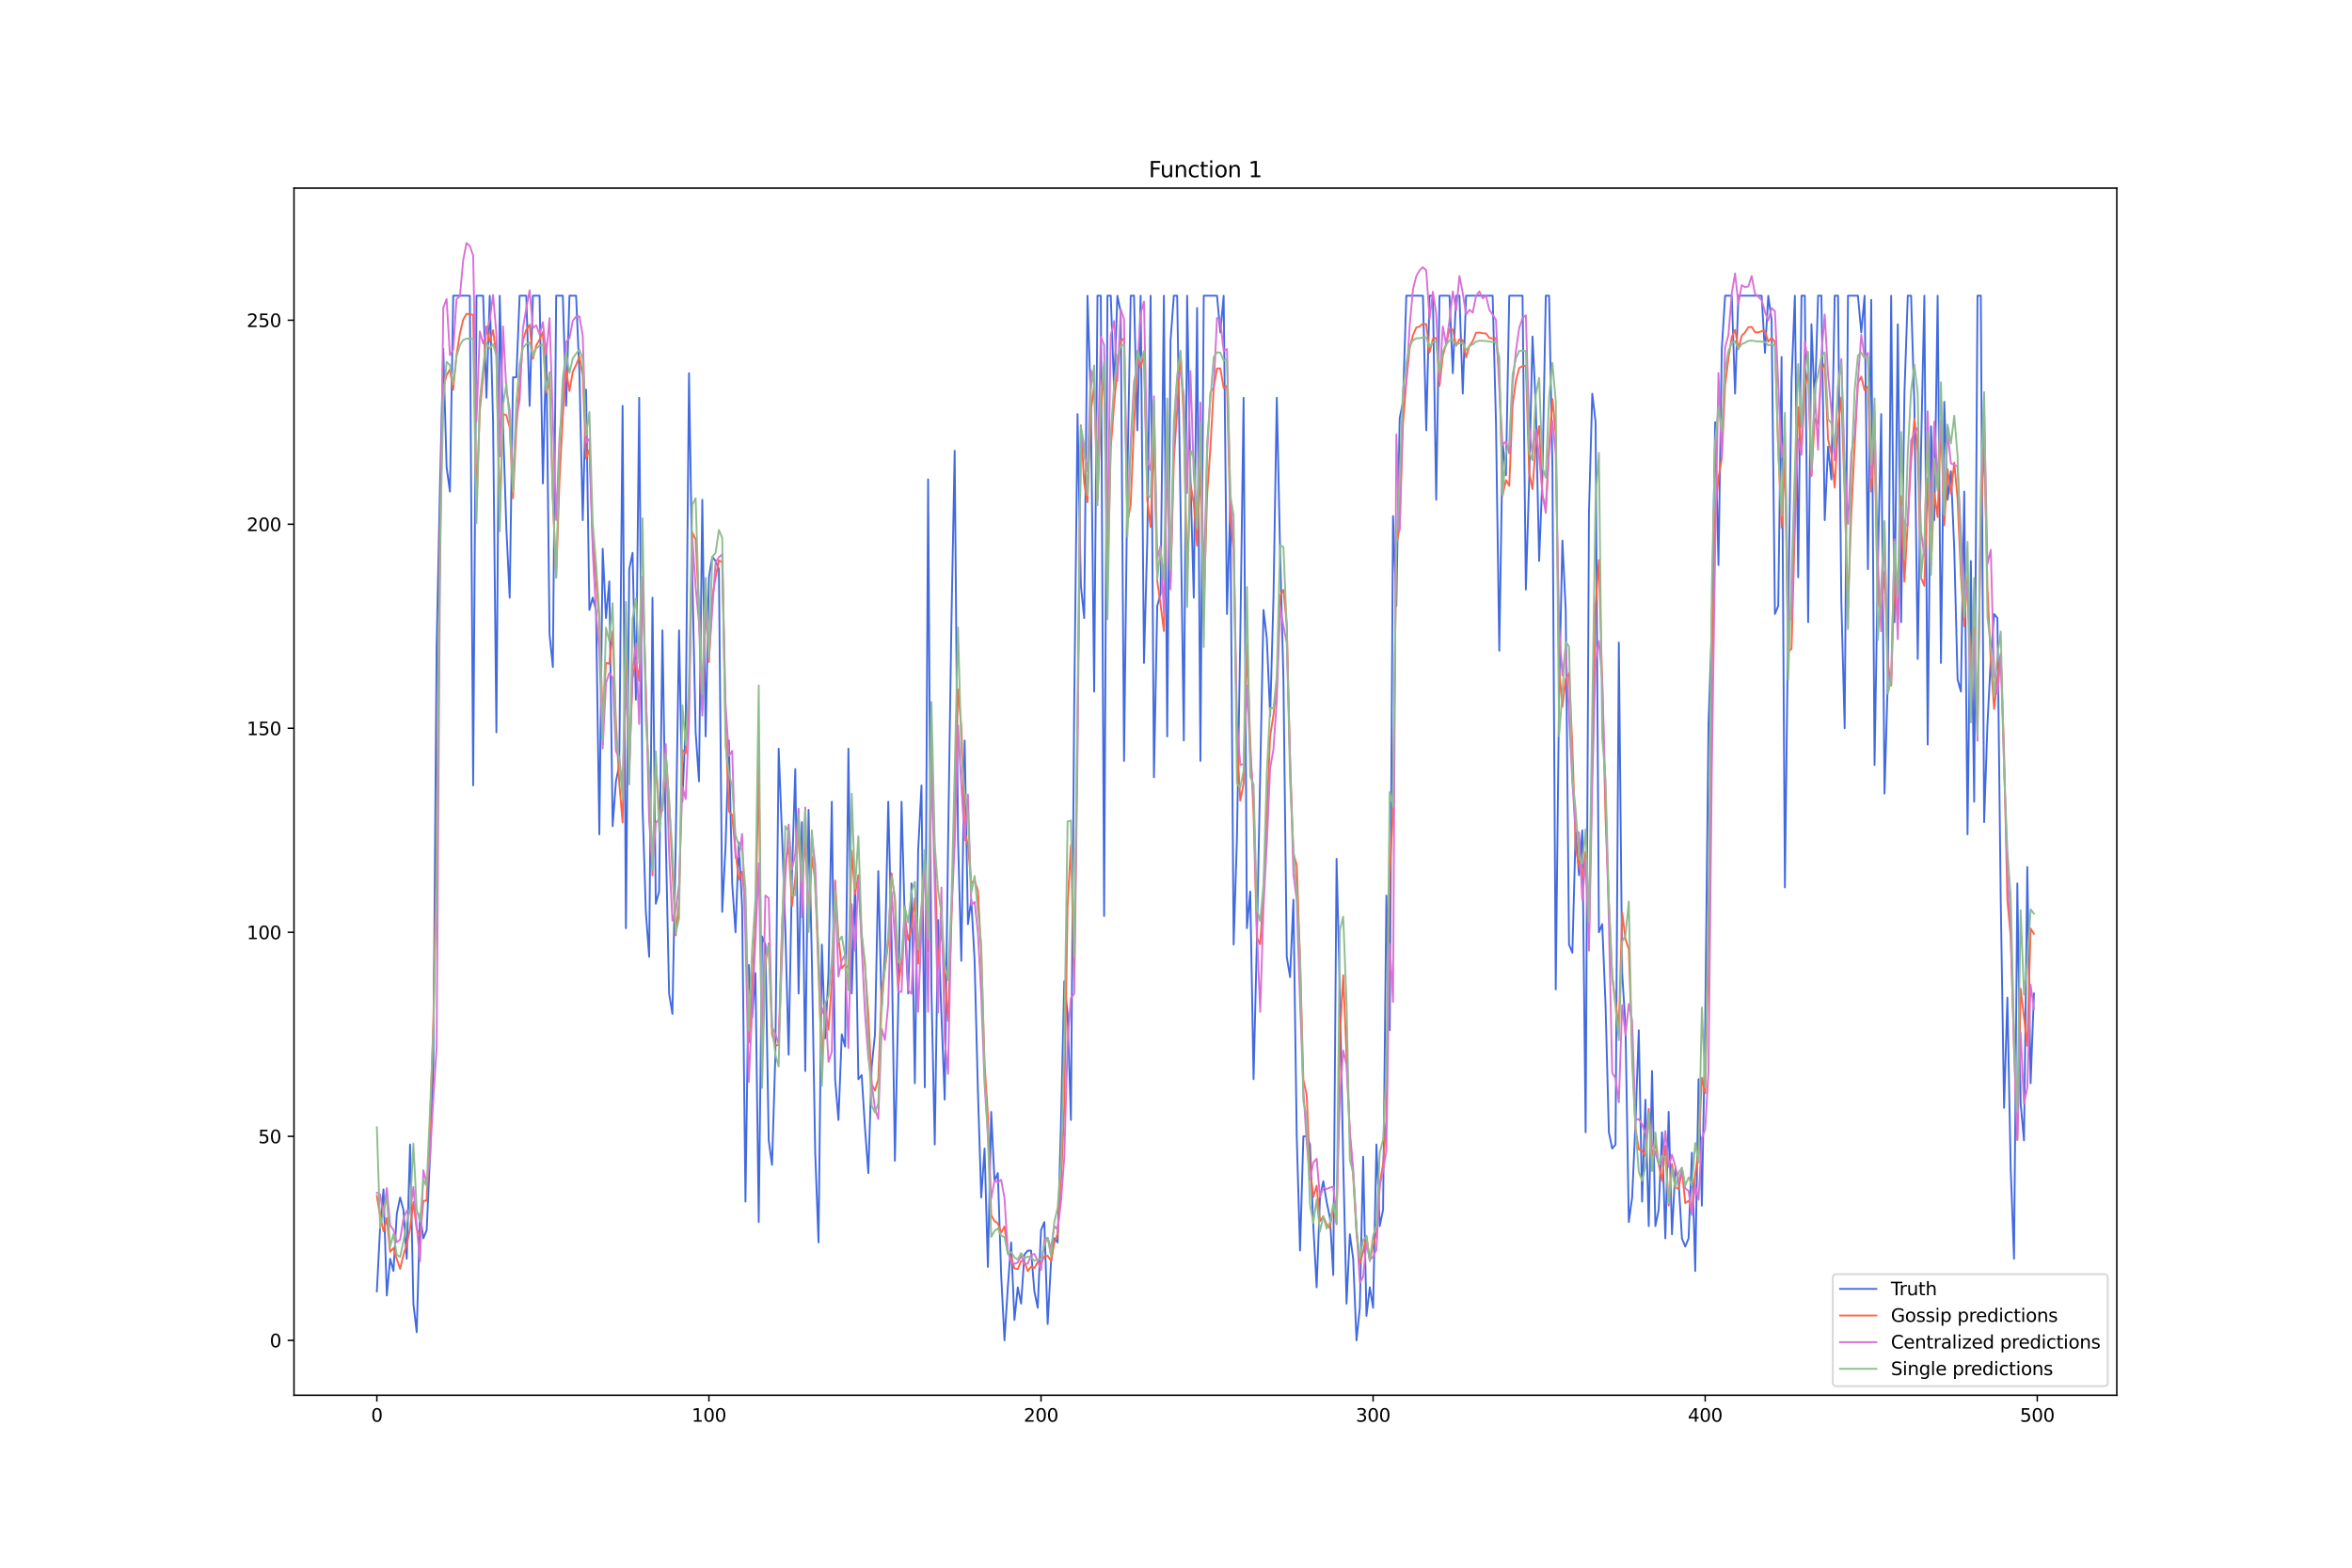 <?xml version="1.0" encoding="utf-8" standalone="no"?>
<!DOCTYPE svg PUBLIC "-//W3C//DTD SVG 1.1//EN"
  "http://www.w3.org/Graphics/SVG/1.1/DTD/svg11.dtd">
<svg xmlns:xlink="http://www.w3.org/1999/xlink" width="1296pt" height="864pt" viewBox="0 0 1296 864" xmlns="http://www.w3.org/2000/svg" version="1.1">
 <defs>
  <style type="text/css">*{stroke-linejoin: round; stroke-linecap: butt}</style>
 </defs>
 <g id="figure_1">
  <g id="patch_1">
   <path d="M 0 864 
L 1296 864 
L 1296 0 
L 0 0 
z
" style="fill: #ffffff"/>
  </g>
  <g id="axes_1">
   <g id="patch_2">
    <path d="M 162 768.96 
L 1166.4 768.96 
L 1166.4 103.68 
L 162 103.68 
z
" style="fill: #ffffff"/>
   </g>
   <g id="matplotlib.axis_1">
    <g id="xtick_1">
     <g id="line2d_1">
      <defs>
       <path id="mc8c4bff2f7" d="M 0 0 
L 0 3.5 
" style="stroke: #000000; stroke-width: 0.8"/>
      </defs>
      <g>
       <use xlink:href="#mc8c4bff2f7" x="207.655" y="768.96" style="stroke: #000000; stroke-width: 0.8"/>
      </g>
     </g>
     <g id="text_1">
      <!-- 0 -->
      <g transform="translate(204.473 783.558) scale(0.1 -0.1)">
       <defs>
        <path id="DejaVuSans-30" d="M 2034 4250 
Q 1547 4250 1301 3770 
Q 1056 3291 1056 2328 
Q 1056 1369 1301 889 
Q 1547 409 2034 409 
Q 2525 409 2770 889 
Q 3016 1369 3016 2328 
Q 3016 3291 2770 3770 
Q 2525 4250 2034 4250 
z
M 2034 4750 
Q 2819 4750 3233 4129 
Q 3647 3509 3647 2328 
Q 3647 1150 3233 529 
Q 2819 -91 2034 -91 
Q 1250 -91 836 529 
Q 422 1150 422 2328 
Q 422 3509 836 4129 
Q 1250 4750 2034 4750 
z
" transform="scale(0.016)"/>
       </defs>
       <use xlink:href="#DejaVuSans-30"/>
      </g>
     </g>
    </g>
    <g id="xtick_2">
     <g id="line2d_2">
      <g>
       <use xlink:href="#mc8c4bff2f7" x="390.639" y="768.96" style="stroke: #000000; stroke-width: 0.8"/>
      </g>
     </g>
     <g id="text_2">
      <!-- 100 -->
      <g transform="translate(381.095 783.558) scale(0.1 -0.1)">
       <defs>
        <path id="DejaVuSans-31" d="M 794 531 
L 1825 531 
L 1825 4091 
L 703 3866 
L 703 4441 
L 1819 4666 
L 2450 4666 
L 2450 531 
L 3481 531 
L 3481 0 
L 794 0 
L 794 531 
z
" transform="scale(0.016)"/>
       </defs>
       <use xlink:href="#DejaVuSans-31"/>
       <use xlink:href="#DejaVuSans-30" x="63.623"/>
       <use xlink:href="#DejaVuSans-30" x="127.246"/>
      </g>
     </g>
    </g>
    <g id="xtick_3">
     <g id="line2d_3">
      <g>
       <use xlink:href="#mc8c4bff2f7" x="573.623" y="768.96" style="stroke: #000000; stroke-width: 0.8"/>
      </g>
     </g>
     <g id="text_3">
      <!-- 200 -->
      <g transform="translate(564.079 783.558) scale(0.1 -0.1)">
       <defs>
        <path id="DejaVuSans-32" d="M 1228 531 
L 3431 531 
L 3431 0 
L 469 0 
L 469 531 
Q 828 903 1448 1529 
Q 2069 2156 2228 2338 
Q 2531 2678 2651 2914 
Q 2772 3150 2772 3378 
Q 2772 3750 2511 3984 
Q 2250 4219 1831 4219 
Q 1534 4219 1204 4116 
Q 875 4013 500 3803 
L 500 4441 
Q 881 4594 1212 4672 
Q 1544 4750 1819 4750 
Q 2544 4750 2975 4387 
Q 3406 4025 3406 3419 
Q 3406 3131 3298 2873 
Q 3191 2616 2906 2266 
Q 2828 2175 2409 1742 
Q 1991 1309 1228 531 
z
" transform="scale(0.016)"/>
       </defs>
       <use xlink:href="#DejaVuSans-32"/>
       <use xlink:href="#DejaVuSans-30" x="63.623"/>
       <use xlink:href="#DejaVuSans-30" x="127.246"/>
      </g>
     </g>
    </g>
    <g id="xtick_4">
     <g id="line2d_4">
      <g>
       <use xlink:href="#mc8c4bff2f7" x="756.607" y="768.96" style="stroke: #000000; stroke-width: 0.8"/>
      </g>
     </g>
     <g id="text_4">
      <!-- 300 -->
      <g transform="translate(747.063 783.558) scale(0.1 -0.1)">
       <defs>
        <path id="DejaVuSans-33" d="M 2597 2516 
Q 3050 2419 3304 2112 
Q 3559 1806 3559 1356 
Q 3559 666 3084 287 
Q 2609 -91 1734 -91 
Q 1441 -91 1130 -33 
Q 819 25 488 141 
L 488 750 
Q 750 597 1062 519 
Q 1375 441 1716 441 
Q 2309 441 2620 675 
Q 2931 909 2931 1356 
Q 2931 1769 2642 2001 
Q 2353 2234 1838 2234 
L 1294 2234 
L 1294 2753 
L 1863 2753 
Q 2328 2753 2575 2939 
Q 2822 3125 2822 3475 
Q 2822 3834 2567 4026 
Q 2313 4219 1838 4219 
Q 1578 4219 1281 4162 
Q 984 4106 628 3988 
L 628 4550 
Q 988 4650 1302 4700 
Q 1616 4750 1894 4750 
Q 2613 4750 3031 4423 
Q 3450 4097 3450 3541 
Q 3450 3153 3228 2886 
Q 3006 2619 2597 2516 
z
" transform="scale(0.016)"/>
       </defs>
       <use xlink:href="#DejaVuSans-33"/>
       <use xlink:href="#DejaVuSans-30" x="63.623"/>
       <use xlink:href="#DejaVuSans-30" x="127.246"/>
      </g>
     </g>
    </g>
    <g id="xtick_5">
     <g id="line2d_5">
      <g>
       <use xlink:href="#mc8c4bff2f7" x="939.591" y="768.96" style="stroke: #000000; stroke-width: 0.8"/>
      </g>
     </g>
     <g id="text_5">
      <!-- 400 -->
      <g transform="translate(930.047 783.558) scale(0.1 -0.1)">
       <defs>
        <path id="DejaVuSans-34" d="M 2419 4116 
L 825 1625 
L 2419 1625 
L 2419 4116 
z
M 2253 4666 
L 3047 4666 
L 3047 1625 
L 3713 1625 
L 3713 1100 
L 3047 1100 
L 3047 0 
L 2419 0 
L 2419 1100 
L 313 1100 
L 313 1709 
L 2253 4666 
z
" transform="scale(0.016)"/>
       </defs>
       <use xlink:href="#DejaVuSans-34"/>
       <use xlink:href="#DejaVuSans-30" x="63.623"/>
       <use xlink:href="#DejaVuSans-30" x="127.246"/>
      </g>
     </g>
    </g>
    <g id="xtick_6">
     <g id="line2d_6">
      <g>
       <use xlink:href="#mc8c4bff2f7" x="1122.575" y="768.96" style="stroke: #000000; stroke-width: 0.8"/>
      </g>
     </g>
     <g id="text_6">
      <!-- 500 -->
      <g transform="translate(1113.032 783.558) scale(0.1 -0.1)">
       <defs>
        <path id="DejaVuSans-35" d="M 691 4666 
L 3169 4666 
L 3169 4134 
L 1269 4134 
L 1269 2991 
Q 1406 3038 1543 3061 
Q 1681 3084 1819 3084 
Q 2600 3084 3056 2656 
Q 3513 2228 3513 1497 
Q 3513 744 3044 326 
Q 2575 -91 1722 -91 
Q 1428 -91 1123 -41 
Q 819 9 494 109 
L 494 744 
Q 775 591 1075 516 
Q 1375 441 1709 441 
Q 2250 441 2565 725 
Q 2881 1009 2881 1497 
Q 2881 1984 2565 2268 
Q 2250 2553 1709 2553 
Q 1456 2553 1204 2497 
Q 953 2441 691 2322 
L 691 4666 
z
" transform="scale(0.016)"/>
       </defs>
       <use xlink:href="#DejaVuSans-35"/>
       <use xlink:href="#DejaVuSans-30" x="63.623"/>
       <use xlink:href="#DejaVuSans-30" x="127.246"/>
      </g>
     </g>
    </g>
   </g>
   <g id="matplotlib.axis_2">
    <g id="ytick_1">
     <g id="line2d_7">
      <defs>
       <path id="m78e94e160d" d="M 0 0 
L -3.5 0 
" style="stroke: #000000; stroke-width: 0.8"/>
      </defs>
      <g>
       <use xlink:href="#m78e94e160d" x="162" y="738.72" style="stroke: #000000; stroke-width: 0.8"/>
      </g>
     </g>
     <g id="text_7">
      <!-- 0 -->
      <g transform="translate(148.637 742.519) scale(0.1 -0.1)">
       <use xlink:href="#DejaVuSans-30"/>
      </g>
     </g>
    </g>
    <g id="ytick_2">
     <g id="line2d_8">
      <g>
       <use xlink:href="#m78e94e160d" x="162" y="626.271" style="stroke: #000000; stroke-width: 0.8"/>
      </g>
     </g>
     <g id="text_8">
      <!-- 50 -->
      <g transform="translate(142.275 630.07) scale(0.1 -0.1)">
       <use xlink:href="#DejaVuSans-35"/>
       <use xlink:href="#DejaVuSans-30" x="63.623"/>
      </g>
     </g>
    </g>
    <g id="ytick_3">
     <g id="line2d_9">
      <g>
       <use xlink:href="#m78e94e160d" x="162" y="513.822" style="stroke: #000000; stroke-width: 0.8"/>
      </g>
     </g>
     <g id="text_9">
      <!-- 100 -->
      <g transform="translate(135.912 517.621) scale(0.1 -0.1)">
       <use xlink:href="#DejaVuSans-31"/>
       <use xlink:href="#DejaVuSans-30" x="63.623"/>
       <use xlink:href="#DejaVuSans-30" x="127.246"/>
      </g>
     </g>
    </g>
    <g id="ytick_4">
     <g id="line2d_10">
      <g>
       <use xlink:href="#m78e94e160d" x="162" y="401.373" style="stroke: #000000; stroke-width: 0.8"/>
      </g>
     </g>
     <g id="text_10">
      <!-- 150 -->
      <g transform="translate(135.912 405.172) scale(0.1 -0.1)">
       <use xlink:href="#DejaVuSans-31"/>
       <use xlink:href="#DejaVuSans-35" x="63.623"/>
       <use xlink:href="#DejaVuSans-30" x="127.246"/>
      </g>
     </g>
    </g>
    <g id="ytick_5">
     <g id="line2d_11">
      <g>
       <use xlink:href="#m78e94e160d" x="162" y="288.924" style="stroke: #000000; stroke-width: 0.8"/>
      </g>
     </g>
     <g id="text_11">
      <!-- 200 -->
      <g transform="translate(135.912 292.723) scale(0.1 -0.1)">
       <use xlink:href="#DejaVuSans-32"/>
       <use xlink:href="#DejaVuSans-30" x="63.623"/>
       <use xlink:href="#DejaVuSans-30" x="127.246"/>
      </g>
     </g>
    </g>
    <g id="ytick_6">
     <g id="line2d_12">
      <g>
       <use xlink:href="#m78e94e160d" x="162" y="176.475" style="stroke: #000000; stroke-width: 0.8"/>
      </g>
     </g>
     <g id="text_12">
      <!-- 250 -->
      <g transform="translate(135.912 180.274) scale(0.1 -0.1)">
       <use xlink:href="#DejaVuSans-32"/>
       <use xlink:href="#DejaVuSans-35" x="63.623"/>
       <use xlink:href="#DejaVuSans-30" x="127.246"/>
      </g>
     </g>
    </g>
   </g>
   <g id="line2d_13">
    <path d="M 207.655 711.732 
L 209.484 675.749 
L 211.314 655.508 
L 213.144 713.981 
L 214.974 693.74 
L 216.804 700.487 
L 218.634 669.002 
L 220.463 660.006 
L 222.293 666.753 
L 224.123 693.74 
L 225.953 630.769 
L 227.783 718.479 
L 229.613 734.222 
L 231.442 669.002 
L 233.272 682.495 
L 235.102 677.998 
L 236.932 637.516 
L 238.762 588.038 
L 240.592 356.393 
L 242.422 268.683 
L 244.251 192.218 
L 246.081 257.438 
L 247.911 270.932 
L 249.741 162.981 
L 258.89 162.981 
L 260.72 432.859 
L 262.55 162.981 
L 266.209 162.981 
L 268.039 219.205 
L 269.869 162.981 
L 271.699 232.699 
L 273.529 403.622 
L 275.359 162.981 
L 277.189 234.948 
L 279.018 291.173 
L 280.848 329.405 
L 282.678 207.96 
L 284.508 207.96 
L 286.338 162.981 
L 289.997 162.981 
L 291.827 223.703 
L 293.657 162.981 
L 297.317 162.981 
L 299.147 266.434 
L 300.976 189.969 
L 302.806 349.646 
L 304.636 367.638 
L 306.466 162.981 
L 310.126 162.981 
L 311.956 223.703 
L 313.785 162.981 
L 317.445 162.981 
L 319.275 205.711 
L 321.105 286.675 
L 322.935 214.707 
L 324.764 336.152 
L 326.594 329.405 
L 328.424 336.152 
L 330.254 459.846 
L 332.084 302.418 
L 333.914 340.65 
L 335.743 320.41 
L 337.573 455.348 
L 339.403 430.61 
L 341.233 421.614 
L 343.063 223.703 
L 344.893 511.573 
L 346.723 313.663 
L 348.552 304.667 
L 350.382 385.63 
L 352.212 219.205 
L 354.042 444.103 
L 355.872 502.577 
L 357.702 527.316 
L 359.531 329.405 
L 361.361 498.079 
L 363.191 491.332 
L 365.021 347.397 
L 366.851 462.095 
L 368.681 547.557 
L 370.51 558.802 
L 372.34 464.344 
L 374.17 347.397 
L 376 441.854 
L 377.83 399.124 
L 379.66 205.711 
L 381.489 318.161 
L 383.319 403.622 
L 385.149 430.61 
L 386.979 275.43 
L 388.809 405.871 
L 390.639 318.161 
L 392.469 306.916 
L 394.298 309.165 
L 396.128 313.663 
L 397.958 502.577 
L 399.788 466.593 
L 401.618 408.12 
L 403.448 486.834 
L 405.277 513.822 
L 407.107 464.344 
L 408.937 500.328 
L 410.767 662.255 
L 412.597 531.814 
L 414.427 561.05 
L 416.256 536.312 
L 418.086 673.5 
L 419.916 516.071 
L 421.746 520.569 
L 423.576 628.52 
L 425.406 642.014 
L 427.236 581.291 
L 429.065 412.618 
L 430.895 459.846 
L 432.725 511.573 
L 434.555 581.291 
L 436.385 482.336 
L 438.215 423.863 
L 440.044 547.557 
L 441.874 453.099 
L 443.704 590.287 
L 445.534 446.352 
L 447.364 529.565 
L 449.194 635.267 
L 451.023 684.744 
L 452.853 520.569 
L 454.683 572.295 
L 456.513 536.312 
L 458.343 441.854 
L 460.173 594.785 
L 462.003 617.275 
L 463.832 570.046 
L 465.662 576.793 
L 467.492 412.618 
L 469.322 547.557 
L 471.152 486.834 
L 472.982 594.785 
L 474.811 592.536 
L 476.641 621.773 
L 478.471 646.512 
L 480.301 588.038 
L 482.131 570.046 
L 483.961 480.087 
L 485.79 556.553 
L 487.62 525.067 
L 489.45 441.854 
L 491.28 518.32 
L 493.11 639.765 
L 494.94 554.304 
L 496.77 441.854 
L 498.599 509.324 
L 500.429 547.557 
L 502.259 486.834 
L 504.089 597.034 
L 505.919 468.842 
L 507.749 432.859 
L 509.578 599.283 
L 511.408 264.185 
L 513.238 545.308 
L 515.068 630.769 
L 516.898 507.075 
L 518.728 558.802 
L 520.557 606.03 
L 522.387 466.593 
L 524.217 345.148 
L 526.047 248.442 
L 527.877 462.095 
L 529.707 529.565 
L 531.536 408.12 
L 533.366 509.324 
L 535.196 495.83 
L 537.026 529.565 
L 538.856 601.532 
L 540.686 660.006 
L 542.516 633.018 
L 544.345 698.238 
L 546.175 612.777 
L 548.005 651.01 
L 549.835 646.512 
L 551.665 702.736 
L 553.495 738.72 
L 555.324 709.483 
L 557.154 684.744 
L 558.984 727.475 
L 560.814 709.483 
L 562.644 718.479 
L 564.474 691.491 
L 566.303 689.242 
L 568.133 689.242 
L 569.963 711.732 
L 571.793 720.728 
L 573.623 677.998 
L 575.453 673.5 
L 577.283 729.724 
L 579.112 695.989 
L 580.942 682.495 
L 582.772 684.744 
L 584.602 619.524 
L 586.432 540.81 
L 588.262 558.802 
L 590.091 617.275 
L 591.921 387.879 
L 593.751 228.201 
L 595.581 322.659 
L 597.411 340.65 
L 599.241 162.981 
L 601.07 221.454 
L 602.9 381.132 
L 604.73 162.981 
L 606.56 162.981 
L 608.39 504.826 
L 610.22 162.981 
L 612.05 162.981 
L 613.879 214.707 
L 615.709 162.981 
L 617.539 171.977 
L 619.369 419.365 
L 621.199 264.185 
L 623.029 162.981 
L 624.858 162.981 
L 626.688 237.197 
L 628.518 162.981 
L 630.348 365.389 
L 632.178 297.92 
L 634.008 162.981 
L 635.837 428.361 
L 637.667 333.903 
L 639.497 327.156 
L 641.327 162.981 
L 643.157 405.871 
L 644.987 187.72 
L 646.817 162.981 
L 648.646 162.981 
L 650.476 277.679 
L 652.306 408.12 
L 654.136 162.981 
L 655.966 264.185 
L 657.796 329.405 
L 659.625 169.728 
L 661.455 419.365 
L 663.285 162.981 
L 670.604 162.981 
L 672.434 183.222 
L 674.264 162.981 
L 676.094 338.401 
L 677.924 277.679 
L 679.754 520.569 
L 681.583 462.095 
L 683.413 351.895 
L 685.243 219.205 
L 687.073 511.573 
L 688.903 491.332 
L 690.733 594.785 
L 692.563 518.32 
L 696.222 336.152 
L 698.052 351.895 
L 699.882 394.626 
L 701.712 329.405 
L 703.542 219.205 
L 705.371 304.667 
L 707.201 374.385 
L 709.031 527.316 
L 710.861 538.561 
L 712.691 495.83 
L 714.521 626.271 
L 716.35 689.242 
L 718.18 626.271 
L 720.01 626.271 
L 721.84 630.769 
L 723.67 675.749 
L 725.5 709.483 
L 727.33 660.006 
L 729.159 651.01 
L 730.989 662.255 
L 732.819 671.251 
L 734.649 702.736 
L 736.479 473.34 
L 738.309 547.557 
L 740.138 639.765 
L 741.968 718.479 
L 743.798 680.246 
L 745.628 693.74 
L 747.458 738.72 
L 749.288 720.728 
L 751.117 637.516 
L 752.947 725.226 
L 754.777 709.483 
L 756.607 720.728 
L 758.437 630.769 
L 760.267 675.749 
L 762.097 666.753 
L 763.926 493.581 
L 765.756 567.797 
L 767.586 284.426 
L 769.416 333.903 
L 771.246 230.45 
L 773.076 221.454 
L 774.905 162.981 
L 784.055 162.981 
L 785.884 237.197 
L 787.714 162.981 
L 789.544 162.981 
L 791.374 275.43 
L 793.204 162.981 
L 798.693 162.981 
L 800.523 205.711 
L 802.353 162.981 
L 804.183 162.981 
L 806.013 216.956 
L 807.843 162.981 
L 822.481 162.981 
L 824.311 232.699 
L 826.141 358.642 
L 827.971 243.944 
L 829.801 261.936 
L 831.63 162.981 
L 838.95 162.981 
L 840.78 324.907 
L 842.61 264.185 
L 844.439 185.471 
L 846.269 223.703 
L 848.099 309.165 
L 849.929 261.936 
L 851.759 162.981 
L 853.589 162.981 
L 855.418 257.438 
L 857.248 545.308 
L 859.078 383.381 
L 860.908 297.92 
L 862.738 336.152 
L 864.568 520.569 
L 866.397 525.067 
L 868.227 457.597 
L 870.057 482.336 
L 871.887 457.597 
L 873.717 624.022 
L 875.547 282.177 
L 877.377 216.956 
L 879.206 232.699 
L 881.036 513.822 
L 882.866 509.324 
L 884.696 554.304 
L 886.526 624.022 
L 888.356 633.018 
L 890.185 630.769 
L 892.015 354.144 
L 893.845 536.312 
L 895.675 565.548 
L 897.505 673.5 
L 899.335 660.006 
L 901.164 619.524 
L 902.994 567.797 
L 904.824 662.255 
L 906.654 606.03 
L 908.484 675.749 
L 910.314 590.287 
L 912.144 675.749 
L 913.973 666.753 
L 915.803 624.022 
L 917.633 682.495 
L 919.463 612.777 
L 921.293 680.246 
L 923.123 644.263 
L 924.952 651.01 
L 926.782 682.495 
L 928.612 686.993 
L 930.442 682.495 
L 932.272 635.267 
L 934.102 700.487 
L 935.931 594.785 
L 937.761 664.504 
L 939.591 565.548 
L 941.421 399.124 
L 943.251 345.148 
L 945.081 232.699 
L 946.911 311.414 
L 948.74 192.218 
L 950.57 162.981 
L 954.23 162.981 
L 956.06 216.956 
L 957.89 162.981 
L 970.698 162.981 
L 972.528 194.467 
L 974.358 162.981 
L 976.188 176.475 
L 978.018 338.401 
L 979.848 333.903 
L 981.678 196.716 
L 983.507 489.083 
L 985.337 340.65 
L 987.167 210.209 
L 988.997 162.981 
L 990.827 318.161 
L 992.657 162.981 
L 994.486 162.981 
L 996.316 342.899 
L 998.146 178.724 
L 999.976 223.703 
L 1001.806 162.981 
L 1003.636 162.981 
L 1005.465 286.675 
L 1007.295 246.193 
L 1009.125 264.185 
L 1010.955 162.981 
L 1012.785 162.981 
L 1014.615 331.654 
L 1016.444 401.373 
L 1018.274 162.981 
L 1023.764 162.981 
L 1025.594 183.222 
L 1027.424 162.981 
L 1029.253 313.663 
L 1031.083 165.23 
L 1032.913 421.614 
L 1034.743 311.414 
L 1036.573 228.201 
L 1038.403 437.357 
L 1040.232 374.385 
L 1042.062 162.981 
L 1043.892 342.899 
L 1045.722 178.724 
L 1047.552 342.899 
L 1049.382 216.956 
L 1051.211 162.981 
L 1053.041 162.981 
L 1054.871 223.703 
L 1056.701 363.14 
L 1058.531 248.442 
L 1060.361 162.981 
L 1062.191 410.369 
L 1064.02 234.948 
L 1065.85 286.675 
L 1067.68 162.981 
L 1069.51 365.389 
L 1071.34 221.454 
L 1073.17 275.43 
L 1074.999 259.687 
L 1076.829 302.418 
L 1078.659 374.385 
L 1080.489 381.132 
L 1082.319 270.932 
L 1084.149 459.846 
L 1085.978 309.165 
L 1087.808 441.854 
L 1089.638 162.981 
L 1091.468 162.981 
L 1093.298 453.099 
L 1095.128 399.124 
L 1096.958 363.14 
L 1098.787 338.401 
L 1100.617 340.65 
L 1102.447 495.83 
L 1104.277 610.528 
L 1106.107 549.806 
L 1107.937 644.263 
L 1109.766 693.74 
L 1111.596 486.834 
L 1113.426 608.279 
L 1115.256 628.52 
L 1117.086 477.838 
L 1118.916 597.034 
L 1120.745 547.557 
L 1120.745 547.557 
" clip-path="url(#p9b2709874e)" style="fill: none; stroke: #4169e1; stroke-linecap: square"/>
   </g>
   <g id="line2d_14">
    <path d="M 207.655 659.025 
L 209.484 670.354 
L 211.314 678.576 
L 213.144 671.297 
L 214.974 689.914 
L 216.804 687.868 
L 218.634 693.897 
L 220.463 699.305 
L 222.293 691.761 
L 224.123 685.725 
L 225.953 677.028 
L 227.783 662.489 
L 229.613 677.47 
L 231.442 681.132 
L 233.272 661.902 
L 235.102 661.609 
L 236.932 620.466 
L 238.762 564.241 
L 240.592 466.585 
L 242.422 291.886 
L 244.251 213.778 
L 246.081 206.877 
L 247.911 203.598 
L 249.741 214.794 
L 251.571 195.409 
L 253.401 183.94 
L 255.23 176.148 
L 257.06 172.991 
L 258.89 173.15 
L 260.72 173.528 
L 262.55 277.767 
L 264.38 226.689 
L 266.209 206.905 
L 268.039 179.911 
L 269.869 188.386 
L 271.699 181.955 
L 273.529 195.635 
L 275.359 282.355 
L 277.189 228.173 
L 279.018 228.793 
L 280.848 235.483 
L 282.678 274.603 
L 284.508 235.861 
L 288.168 187.678 
L 289.997 181.626 
L 291.827 178.977 
L 293.657 197.827 
L 295.487 190.372 
L 297.317 187.148 
L 299.147 182.96 
L 300.976 216.447 
L 302.806 209.593 
L 304.636 275.557 
L 306.466 318.061 
L 308.296 264.816 
L 310.126 229.463 
L 311.956 203.849 
L 313.785 215.543 
L 315.615 204.844 
L 317.445 201.086 
L 319.275 196.543 
L 321.105 206.929 
L 322.935 252.76 
L 324.764 247.759 
L 326.594 298.229 
L 330.254 341.514 
L 332.084 396.214 
L 333.914 365.335 
L 335.743 365.875 
L 337.573 347.905 
L 339.403 398.498 
L 341.233 431.606 
L 343.063 453.308 
L 344.893 358.217 
L 346.723 422.158 
L 348.552 373.81 
L 350.382 363.8 
L 352.212 375.18 
L 354.042 319.569 
L 355.872 382.694 
L 357.702 436.87 
L 359.531 482.452 
L 361.361 419.881 
L 363.191 446.341 
L 365.021 446.802 
L 366.851 415.543 
L 368.681 440.509 
L 370.51 479.313 
L 372.34 515.447 
L 374.17 496.966 
L 376 413.465 
L 377.83 415.235 
L 379.66 385.197 
L 381.489 293.434 
L 383.319 297.395 
L 385.149 335.061 
L 386.979 391.646 
L 388.809 333.355 
L 390.639 364.872 
L 392.469 329.248 
L 394.298 318.313 
L 396.128 308.844 
L 397.958 309.875 
L 399.788 400.571 
L 401.618 447.118 
L 403.448 449.218 
L 405.277 469.664 
L 407.107 484.703 
L 408.937 480.46 
L 410.767 499.932 
L 412.597 574.735 
L 414.427 543.479 
L 416.256 509.168 
L 418.086 420.439 
L 419.916 580.334 
L 421.746 530.305 
L 423.576 519.99 
L 425.406 570.117 
L 427.236 576.148 
L 429.065 576.047 
L 430.895 510.637 
L 432.725 474.987 
L 434.555 466.802 
L 436.385 499.219 
L 438.215 483.854 
L 440.044 457.512 
L 441.874 488.343 
L 443.704 461.478 
L 445.534 508.576 
L 447.364 472.278 
L 449.194 485.26 
L 452.853 586.318 
L 454.683 556.037 
L 456.513 567.497 
L 458.343 541.445 
L 460.173 485.277 
L 462.003 516.606 
L 463.832 533.68 
L 465.662 531.423 
L 467.492 533.728 
L 469.322 469.016 
L 471.152 492.714 
L 472.982 482.29 
L 474.811 515.641 
L 476.641 532.665 
L 478.471 559.051 
L 480.301 597.557 
L 482.131 601 
L 483.961 594.714 
L 485.79 545.956 
L 487.62 534.119 
L 489.45 519.32 
L 491.28 481.279 
L 493.11 496.382 
L 494.94 543.497 
L 496.77 530.007 
L 498.599 505.183 
L 500.429 518.021 
L 502.259 511.111 
L 504.089 494.88 
L 505.919 531.102 
L 507.749 501.417 
L 509.578 473.649 
L 511.408 524.259 
L 513.238 409.349 
L 516.898 533.701 
L 518.728 510.086 
L 520.557 538.409 
L 522.387 562.636 
L 524.217 507.685 
L 526.047 446.513 
L 527.877 380.034 
L 529.707 400.106 
L 531.536 458.399 
L 533.366 465.85 
L 535.196 486.705 
L 537.026 485.209 
L 538.856 491.039 
L 540.686 525.742 
L 542.516 586.07 
L 544.345 614.701 
L 546.175 669.802 
L 548.005 672.961 
L 549.835 674.214 
L 551.665 679.379 
L 553.495 675.934 
L 555.324 690.284 
L 557.154 692.98 
L 558.984 699.038 
L 560.814 699.464 
L 562.644 695.07 
L 564.474 695.182 
L 566.303 700.541 
L 568.133 698.102 
L 569.963 698.823 
L 571.793 695.639 
L 573.623 696.196 
L 575.453 692.516 
L 577.283 692.08 
L 579.112 694.936 
L 580.942 684.791 
L 582.772 679.985 
L 584.602 652.494 
L 586.432 610.263 
L 588.262 499.266 
L 590.091 465.696 
L 591.921 539.923 
L 593.751 398.365 
L 595.581 234.393 
L 597.411 266.21 
L 599.241 276.778 
L 601.07 226.36 
L 602.9 212.752 
L 604.73 275.309 
L 606.56 227.311 
L 608.39 203.558 
L 610.22 322.537 
L 612.05 246.936 
L 613.879 222.821 
L 615.709 203.68 
L 617.539 187.994 
L 619.369 186.475 
L 621.199 288.317 
L 623.029 277.972 
L 624.858 234.857 
L 626.688 196.562 
L 628.518 202.641 
L 630.348 195.483 
L 632.178 275.663 
L 634.008 290.553 
L 635.837 240.492 
L 637.667 320.19 
L 639.497 333.257 
L 641.327 347.776 
L 643.157 243.018 
L 644.987 321.057 
L 646.817 253.601 
L 648.646 225.674 
L 650.476 193.937 
L 652.306 233.007 
L 654.136 316.61 
L 655.966 266.39 
L 657.796 277.698 
L 659.625 300.775 
L 661.455 256.794 
L 663.285 337.284 
L 665.115 273.252 
L 666.945 246.757 
L 668.775 213.883 
L 670.604 203.041 
L 672.434 203.052 
L 674.264 213.825 
L 676.094 212.612 
L 677.924 285.462 
L 679.754 303.672 
L 681.583 407.095 
L 683.413 441.285 
L 685.243 431.933 
L 687.073 354.674 
L 688.903 408.735 
L 690.733 448.538 
L 692.563 516.767 
L 694.392 520.452 
L 696.222 491.395 
L 699.882 405.59 
L 701.712 393.973 
L 703.542 378.031 
L 705.371 328.159 
L 707.201 325.108 
L 709.031 344.023 
L 710.861 419.678 
L 712.691 470.34 
L 714.521 476.81 
L 716.35 528.336 
L 718.18 595.244 
L 720.01 603.404 
L 721.84 644.163 
L 723.67 659.717 
L 725.5 653.444 
L 727.33 673.057 
L 729.159 670.42 
L 730.989 674.742 
L 732.819 676.914 
L 734.649 664.588 
L 736.479 674.687 
L 738.309 572.202 
L 740.138 537.484 
L 743.798 625.746 
L 745.628 648.346 
L 747.458 679.525 
L 749.288 696.533 
L 751.117 689.947 
L 752.947 681.187 
L 754.777 694.386 
L 756.607 686.409 
L 758.437 679.889 
L 760.267 652.547 
L 762.097 641.634 
L 763.926 617.213 
L 765.756 482.021 
L 767.586 446.902 
L 769.416 300.031 
L 771.246 290.753 
L 773.076 233.584 
L 774.905 210.251 
L 776.735 192.001 
L 778.565 184.734 
L 780.395 180.55 
L 782.225 179.917 
L 784.055 178.441 
L 785.884 178.654 
L 787.714 194.248 
L 789.544 186.82 
L 791.374 186.182 
L 793.204 212.692 
L 795.034 196.035 
L 796.864 189.594 
L 798.693 181.53 
L 800.523 181.576 
L 802.353 190.583 
L 804.183 186.946 
L 806.013 187.401 
L 807.843 196.977 
L 809.672 190.625 
L 811.502 188.024 
L 813.332 183.368 
L 815.162 183.26 
L 816.992 183.673 
L 818.822 183.757 
L 820.651 186.255 
L 822.481 186.556 
L 824.311 186.308 
L 826.141 205.341 
L 827.971 273.023 
L 829.801 264.62 
L 831.63 267.717 
L 833.46 223.632 
L 835.29 209.81 
L 837.12 202.827 
L 838.95 201.674 
L 840.78 201.558 
L 842.61 260.493 
L 844.439 269.577 
L 846.269 244.468 
L 848.099 234.82 
L 849.929 273.397 
L 851.759 280.098 
L 853.589 245.841 
L 855.418 219.914 
L 857.248 239.453 
L 859.078 368.904 
L 860.908 389.609 
L 862.738 374.154 
L 864.568 370.964 
L 866.397 411.107 
L 868.227 467.289 
L 870.057 477.008 
L 871.887 483.638 
L 873.717 469.342 
L 875.547 516.286 
L 877.377 418.638 
L 879.206 333.345 
L 881.036 308.658 
L 882.866 377.71 
L 884.696 451.331 
L 886.526 498.025 
L 888.356 538.48 
L 892.015 566.158 
L 893.845 502.877 
L 895.675 517.71 
L 897.505 523.065 
L 899.335 578.423 
L 901.164 621.685 
L 902.994 633.396 
L 904.824 634.287 
L 906.654 637.037 
L 908.484 611.16 
L 910.314 637.018 
L 912.144 630.391 
L 913.973 641.547 
L 915.803 650.827 
L 917.633 631.412 
L 919.463 664.4 
L 921.293 641.452 
L 923.123 654.489 
L 924.952 655.25 
L 926.782 645.044 
L 928.612 663.105 
L 930.442 661.763 
L 932.272 665.832 
L 934.102 647.621 
L 935.931 634.279 
L 937.761 593.997 
L 939.591 602.476 
L 941.421 518.769 
L 943.251 369.293 
L 945.081 283.381 
L 946.911 263.282 
L 948.74 252.506 
L 950.57 212.249 
L 952.4 197.557 
L 954.23 185.747 
L 956.06 181.788 
L 957.89 192.432 
L 959.719 185.052 
L 961.549 183.2 
L 963.379 180.369 
L 965.209 180.156 
L 967.039 183.056 
L 968.869 183.201 
L 970.698 182.524 
L 972.528 182.352 
L 974.358 188.338 
L 976.188 186.132 
L 978.018 188.322 
L 979.848 247.352 
L 981.678 290.848 
L 983.507 252.553 
L 985.337 359.06 
L 987.167 357.648 
L 990.827 224.353 
L 992.657 249.5 
L 994.486 213.543 
L 996.316 205 
L 998.146 262.431 
L 999.976 230.851 
L 1001.806 233.589 
L 1003.636 204.29 
L 1005.465 200.432 
L 1007.295 242.167 
L 1009.125 249.874 
L 1010.955 268.701 
L 1012.785 234.947 
L 1014.615 218.967 
L 1016.444 272.022 
L 1018.274 334.548 
L 1020.104 283.001 
L 1021.934 245.563 
L 1023.764 211.003 
L 1025.594 207.576 
L 1027.424 215.077 
L 1029.253 213.02 
L 1031.083 270.977 
L 1032.913 243.98 
L 1034.743 331.538 
L 1036.573 336.962 
L 1038.403 314.929 
L 1040.232 365.059 
L 1042.062 377.847 
L 1043.892 319.512 
L 1045.722 341.909 
L 1047.552 273.499 
L 1049.382 320.613 
L 1053.041 254.45 
L 1054.871 230.748 
L 1056.701 249.151 
L 1058.531 318.403 
L 1060.361 322.848 
L 1062.191 263.443 
L 1064.02 311.52 
L 1065.85 271.906 
L 1067.68 285.018 
L 1069.51 231.88 
L 1071.34 289.58 
L 1073.17 258.652 
L 1074.999 272.228 
L 1076.829 254.974 
L 1078.659 274.794 
L 1080.489 317.1 
L 1082.319 345.223 
L 1084.149 317.55 
L 1085.978 376.283 
L 1087.808 345.916 
L 1089.638 398.402 
L 1091.468 287.76 
L 1093.298 244.199 
L 1095.128 323.558 
L 1096.958 364.664 
L 1098.787 390.753 
L 1100.617 373.316 
L 1102.447 360.089 
L 1104.277 414.511 
L 1106.107 496.267 
L 1107.937 516.149 
L 1109.766 575.02 
L 1111.596 628.308 
L 1113.426 544.84 
L 1117.086 576.431 
L 1118.916 511.702 
L 1120.745 514.658 
L 1120.745 514.658 
" clip-path="url(#p9b2709874e)" style="fill: none; stroke: #ff6347; stroke-linecap: square"/>
   </g>
   <g id="line2d_15">
    <path d="M 207.655 657.416 
L 209.484 658.3 
L 211.314 670.335 
L 213.144 654.787 
L 214.974 675.389 
L 216.804 677.757 
L 218.634 684.621 
L 220.463 683.247 
L 222.293 671.734 
L 224.123 667.25 
L 225.953 667.548 
L 227.783 654.156 
L 229.613 675.709 
L 231.442 695.049 
L 233.272 644.923 
L 235.102 652.249 
L 236.932 638.396 
L 238.762 605.537 
L 240.592 577.268 
L 242.422 318.909 
L 244.251 169.638 
L 246.081 164.755 
L 247.911 195.731 
L 249.741 192.708 
L 251.571 164.836 
L 253.401 163.27 
L 255.23 143.371 
L 257.06 133.92 
L 258.89 135.622 
L 260.72 140.865 
L 262.55 232.088 
L 264.38 182.646 
L 266.209 189.249 
L 268.039 183.023 
L 269.869 176.353 
L 271.699 162.519 
L 273.529 184.105 
L 275.359 251.499 
L 277.189 179.926 
L 279.018 215.092 
L 280.848 225.993 
L 282.678 263.825 
L 284.508 230.154 
L 286.338 220.597 
L 288.168 180.889 
L 289.997 169.972 
L 291.827 159.971 
L 293.657 180.761 
L 295.487 179.316 
L 297.317 184.353 
L 299.147 177.56 
L 300.976 195.353 
L 302.806 175.341 
L 306.466 286.595 
L 308.296 240.937 
L 310.126 221.05 
L 311.956 188.3 
L 313.785 186.459 
L 315.615 176.778 
L 317.445 174.486 
L 319.275 174.396 
L 321.105 184.989 
L 322.935 243.822 
L 324.764 241.905 
L 326.594 303.261 
L 328.424 337.539 
L 330.254 358.62 
L 332.084 412.514 
L 333.914 376.371 
L 335.743 370.948 
L 337.573 373.418 
L 339.403 413.935 
L 341.233 417.884 
L 343.063 434.127 
L 344.893 374.968 
L 346.723 425.482 
L 348.552 368.851 
L 350.382 354.597 
L 352.212 399.024 
L 354.042 317.769 
L 355.872 379.766 
L 357.702 452.79 
L 359.531 476.697 
L 361.361 453.623 
L 363.191 451.196 
L 365.021 444.75 
L 366.851 410.164 
L 368.681 470.004 
L 370.51 507.459 
L 372.34 501.881 
L 374.17 487.458 
L 376 433.398 
L 377.83 440.337 
L 379.66 398.263 
L 381.489 296.777 
L 383.319 323.537 
L 385.149 343.11 
L 386.979 394.42 
L 388.809 332.871 
L 390.639 362.467 
L 394.298 309.961 
L 396.128 307.11 
L 397.958 305.499 
L 399.788 387.692 
L 401.618 416.651 
L 403.448 413.794 
L 405.277 472.71 
L 407.107 472.275 
L 408.937 459.609 
L 410.767 516.648 
L 412.597 596.355 
L 416.256 518.054 
L 418.086 475.784 
L 419.916 578.602 
L 421.746 493.517 
L 423.576 495.001 
L 425.406 566.017 
L 427.236 569.805 
L 429.065 575.133 
L 430.895 527.901 
L 432.725 483.846 
L 434.555 454.417 
L 436.385 479.188 
L 438.215 470.583 
L 440.044 445.67 
L 441.874 505.516 
L 443.704 445.045 
L 445.534 511.348 
L 447.364 460.271 
L 449.194 476.442 
L 451.023 529.388 
L 452.853 558.73 
L 454.683 552.752 
L 456.513 585.239 
L 458.343 579.787 
L 460.173 487.828 
L 462.003 538.293 
L 463.832 529.343 
L 465.662 526.272 
L 467.492 577.555 
L 469.322 498.337 
L 471.152 524.006 
L 472.982 484.584 
L 476.641 558.764 
L 478.471 582.792 
L 482.131 611.14 
L 483.961 616.776 
L 485.79 566.995 
L 487.62 573.168 
L 489.45 553.082 
L 491.28 491.499 
L 493.11 516.383 
L 494.94 546.719 
L 496.77 546.621 
L 498.599 499.369 
L 500.429 545.749 
L 502.259 547.7 
L 504.089 504.346 
L 505.919 557.626 
L 507.749 512.233 
L 509.578 474.351 
L 511.408 557.61 
L 513.238 419.882 
L 516.898 558.022 
L 518.728 489.165 
L 520.557 573.46 
L 522.387 591.86 
L 524.217 504.114 
L 526.047 465.7 
L 527.877 399.866 
L 529.707 432.815 
L 531.536 463.044 
L 533.366 437.885 
L 535.196 498.758 
L 537.026 497.101 
L 538.856 514.208 
L 540.686 548.478 
L 542.516 597.349 
L 544.345 625.718 
L 546.175 660.649 
L 548.005 650.556 
L 549.835 651.711 
L 551.665 650.21 
L 553.495 660.386 
L 555.324 689.461 
L 557.154 695.536 
L 558.984 696.587 
L 560.814 695.832 
L 562.644 692.076 
L 564.474 696.45 
L 566.303 696.464 
L 568.133 691.63 
L 569.963 691.105 
L 571.793 694.891 
L 573.623 699.947 
L 575.453 683.435 
L 577.283 682.12 
L 579.112 688.043 
L 580.942 675.731 
L 582.772 677.512 
L 584.602 662.712 
L 586.432 637.919 
L 588.262 574.782 
L 590.091 550 
L 591.921 547.821 
L 593.751 414.726 
L 595.581 238.081 
L 597.411 249.917 
L 599.241 259.834 
L 601.07 203.93 
L 602.9 211.126 
L 604.73 260.566 
L 606.56 185.522 
L 608.39 190.109 
L 610.22 294.21 
L 612.05 184.921 
L 613.879 176.951 
L 615.709 209.946 
L 617.539 170.488 
L 619.369 175.816 
L 621.199 287.91 
L 623.029 243.857 
L 624.858 210.383 
L 626.688 202.555 
L 628.518 172.826 
L 630.348 166.189 
L 632.178 253.488 
L 634.008 259.194 
L 635.837 218.38 
L 637.667 307.595 
L 639.497 300.893 
L 641.327 337.965 
L 643.157 249.51 
L 644.987 324.815 
L 646.817 241.722 
L 648.646 208.725 
L 650.476 205.251 
L 652.306 217.943 
L 654.136 271.723 
L 655.966 204.593 
L 657.796 261.365 
L 659.625 288.002 
L 661.455 221.876 
L 663.285 323.113 
L 665.115 250.719 
L 666.945 216.227 
L 668.775 213.451 
L 670.604 175.207 
L 672.434 177.182 
L 674.264 193.482 
L 676.094 192.35 
L 677.924 273.551 
L 679.754 297.904 
L 681.583 397.093 
L 683.413 421.622 
L 685.243 421.034 
L 687.073 377.82 
L 688.903 416.136 
L 690.733 439.102 
L 692.563 511.971 
L 694.392 557.669 
L 696.222 499.641 
L 698.052 464.504 
L 699.882 423.438 
L 701.712 412.878 
L 703.542 386.064 
L 705.371 334.364 
L 707.201 344.961 
L 709.031 354.313 
L 712.691 482.046 
L 714.521 495.988 
L 716.35 552.558 
L 718.18 600.692 
L 720.01 629.459 
L 721.84 650.284 
L 723.67 640.734 
L 725.5 638.594 
L 727.33 659.616 
L 729.159 654.567 
L 730.989 655.276 
L 732.819 654.539 
L 734.649 653.997 
L 736.479 668.899 
L 738.309 604.444 
L 740.138 578.938 
L 741.968 586.966 
L 743.798 623.367 
L 745.628 644.129 
L 749.288 707.142 
L 751.117 703.619 
L 752.947 684.94 
L 754.777 694.333 
L 756.607 692.5 
L 758.437 688.856 
L 760.267 653.762 
L 762.097 645.184 
L 763.926 634.204 
L 765.756 520.279 
L 767.586 552.167 
L 769.416 239.468 
L 771.246 292.275 
L 773.076 218.866 
L 774.905 211.057 
L 776.735 179.793 
L 778.565 159.489 
L 780.395 152.245 
L 782.225 148.997 
L 784.055 147.278 
L 785.884 148.989 
L 787.714 175.796 
L 789.544 160.816 
L 791.374 172.75 
L 793.204 209.939 
L 795.034 179.931 
L 796.864 189.885 
L 798.693 176.41 
L 800.523 160.612 
L 802.353 171.231 
L 804.183 152.083 
L 806.013 161.503 
L 807.843 173.361 
L 809.672 170.746 
L 811.502 172.301 
L 813.332 163.211 
L 815.162 160.618 
L 816.992 164.444 
L 818.822 162.884 
L 820.651 170.72 
L 822.481 173.433 
L 824.311 176.366 
L 826.141 214.46 
L 827.971 245.239 
L 829.801 243.246 
L 831.63 249.877 
L 833.46 211.871 
L 835.29 193.47 
L 837.12 180.742 
L 838.95 175.271 
L 840.78 173.765 
L 842.61 235.033 
L 844.439 250.529 
L 846.269 236.889 
L 848.099 251.645 
L 849.929 272.121 
L 851.759 282.657 
L 853.589 248.487 
L 855.418 232.07 
L 857.248 250.018 
L 859.078 345.103 
L 860.908 372.228 
L 862.738 356.774 
L 866.397 431.346 
L 868.227 457.775 
L 870.057 458.931 
L 871.887 496.03 
L 873.717 473.278 
L 875.547 523.962 
L 877.377 432.636 
L 879.206 364.097 
L 881.036 353.283 
L 882.866 374.225 
L 884.696 438.712 
L 886.526 508.898 
L 888.356 591.312 
L 890.185 594.303 
L 892.015 607.569 
L 893.845 553.929 
L 895.675 570.523 
L 897.505 553.314 
L 899.335 562.382 
L 901.164 617.428 
L 902.994 616.7 
L 904.824 619.617 
L 906.654 624.969 
L 908.484 617.256 
L 910.314 630.002 
L 913.973 641.301 
L 915.803 641.557 
L 917.633 623.36 
L 919.463 643.09 
L 921.293 636.353 
L 923.123 642.664 
L 924.952 651.409 
L 926.782 643.859 
L 928.612 654.989 
L 930.442 656.337 
L 932.272 669.612 
L 934.102 653.064 
L 935.931 661.231 
L 937.761 626.992 
L 939.591 622.527 
L 941.421 590.188 
L 943.251 423.349 
L 945.081 303.221 
L 946.911 205.566 
L 948.74 251.815 
L 950.57 191.523 
L 952.4 184.655 
L 954.23 161.626 
L 956.06 150.665 
L 957.89 167.575 
L 959.719 157.141 
L 961.549 158.28 
L 963.379 157.857 
L 965.209 152.147 
L 967.039 161.862 
L 970.698 165.366 
L 972.528 171.881 
L 974.358 176.519 
L 976.188 169.806 
L 978.018 171.444 
L 981.678 251.963 
L 983.507 237.94 
L 985.337 340.29 
L 987.167 341.43 
L 988.997 277.156 
L 990.827 242.144 
L 992.657 250.686 
L 994.486 188.104 
L 996.316 199.786 
L 998.146 262.048 
L 999.976 217.035 
L 1001.806 247.793 
L 1003.636 195.33 
L 1005.465 173.329 
L 1007.295 206.684 
L 1009.125 226.237 
L 1010.955 253.694 
L 1012.785 213.556 
L 1014.615 197.915 
L 1016.444 255.15 
L 1018.274 288.67 
L 1020.104 249.733 
L 1021.934 239.514 
L 1023.764 209.31 
L 1025.594 184.525 
L 1027.424 196.74 
L 1029.253 194.477 
L 1031.083 263.549 
L 1032.913 226.815 
L 1034.743 309.792 
L 1036.573 347.921 
L 1038.403 290.458 
L 1040.232 369.725 
L 1042.062 377.535 
L 1043.892 297.188 
L 1045.722 352.288 
L 1047.552 279.045 
L 1049.382 288.494 
L 1051.211 289.675 
L 1053.041 242.821 
L 1054.871 238.53 
L 1056.701 235.634 
L 1058.531 293.009 
L 1060.361 306.228 
L 1062.191 226.673 
L 1064.02 292.486 
L 1065.85 232.362 
L 1067.68 265.177 
L 1069.51 231.358 
L 1071.34 277.731 
L 1073.17 238.162 
L 1074.999 255.436 
L 1076.829 256.161 
L 1078.659 257.201 
L 1080.489 293.239 
L 1082.319 333.162 
L 1084.149 322.192 
L 1085.978 390.522 
L 1087.808 349.512 
L 1089.638 408.242 
L 1091.468 280.148 
L 1093.298 225.116 
L 1095.128 310.945 
L 1096.958 303.032 
L 1098.787 370.983 
L 1100.617 382.664 
L 1102.447 361.802 
L 1106.107 480.498 
L 1107.937 512.016 
L 1109.766 577.92 
L 1111.596 628.019 
L 1113.426 569.16 
L 1115.256 608.337 
L 1117.086 599.582 
L 1118.916 542.689 
L 1120.745 556.055 
L 1120.745 556.055 
" clip-path="url(#p9b2709874e)" style="fill: none; stroke: #da70d6; stroke-linecap: square"/>
   </g>
   <g id="line2d_16">
    <path d="M 207.655 621.3 
L 209.484 676.855 
L 211.314 667.024 
L 213.144 659.883 
L 214.974 687.001 
L 216.804 680.062 
L 218.634 691.551 
L 220.463 692.707 
L 222.293 684.142 
L 224.123 673.659 
L 225.953 666.724 
L 227.783 630.302 
L 229.613 666.649 
L 231.442 673.3 
L 233.272 650.334 
L 235.102 653.648 
L 236.932 612.481 
L 238.762 568.528 
L 240.592 487.188 
L 242.422 303.284 
L 244.251 221.57 
L 246.081 199.416 
L 247.911 201.277 
L 249.741 211.704 
L 251.571 196.294 
L 253.401 190.296 
L 255.23 187.336 
L 257.06 186.657 
L 258.89 186.549 
L 260.72 186.732 
L 262.55 288.413 
L 264.38 220.718 
L 266.209 202.612 
L 268.039 188.894 
L 269.869 192.146 
L 271.699 189.691 
L 273.529 196.157 
L 275.359 292.898 
L 277.189 223.179 
L 279.018 211.448 
L 280.848 231.828 
L 282.678 271.271 
L 284.508 221.596 
L 286.338 200.908 
L 288.168 191.633 
L 289.997 189.632 
L 291.827 188.776 
L 293.657 196.367 
L 295.487 191.941 
L 297.317 190.59 
L 299.147 189.75 
L 300.976 215.328 
L 302.806 205.138 
L 304.636 274.665 
L 306.466 318.513 
L 308.296 246.116 
L 310.126 208.313 
L 311.956 194.651 
L 313.785 205.477 
L 315.615 197.419 
L 317.445 194.889 
L 319.275 192.632 
L 321.105 197.896 
L 322.935 239.969 
L 324.764 227.054 
L 326.594 288.313 
L 328.424 310.583 
L 330.254 338.7 
L 332.084 407.83 
L 333.914 345.932 
L 335.743 353.312 
L 337.573 332.454 
L 339.403 407.688 
L 341.233 418.727 
L 343.063 440.47 
L 344.893 331.681 
L 346.723 432.32 
L 348.552 340.989 
L 350.382 329.876 
L 352.212 365.639 
L 354.042 285.664 
L 355.872 397.514 
L 357.702 425.22 
L 359.531 479.309 
L 361.361 414.032 
L 363.191 458.353 
L 365.021 443.81 
L 366.851 415.487 
L 370.51 469.428 
L 372.34 514.05 
L 374.17 506.295 
L 376 388.651 
L 377.83 410.568 
L 379.66 376.701 
L 381.489 278.149 
L 383.319 274.605 
L 385.149 335.539 
L 386.979 382.51 
L 388.809 318.495 
L 390.639 362.511 
L 392.469 306.822 
L 394.298 304.772 
L 396.128 292.085 
L 397.958 296.445 
L 399.788 411.137 
L 401.618 426.183 
L 403.448 433.323 
L 405.277 460.062 
L 407.107 465.802 
L 408.937 468.524 
L 410.767 489.75 
L 412.597 567.982 
L 414.427 523.598 
L 416.256 495.549 
L 418.086 377.797 
L 419.916 599.574 
L 421.746 527.892 
L 423.576 520.83 
L 425.406 564.506 
L 427.236 581.166 
L 429.065 587.745 
L 430.895 512.971 
L 432.725 455.267 
L 434.555 458.316 
L 436.385 493.661 
L 438.215 493.338 
L 440.044 449.125 
L 441.874 486.105 
L 443.704 446.382 
L 445.534 513.662 
L 447.364 457.62 
L 449.194 489.486 
L 451.023 524.047 
L 452.853 598.42 
L 454.683 553.025 
L 456.513 548.778 
L 458.343 529.143 
L 460.173 490.559 
L 462.003 519.026 
L 463.832 516.131 
L 465.662 526.352 
L 467.492 545.669 
L 469.322 437.382 
L 471.152 489.622 
L 472.982 460.892 
L 474.811 514.629 
L 476.641 530.291 
L 478.471 574.708 
L 480.301 609.392 
L 482.131 613.114 
L 483.961 607.99 
L 485.79 555.227 
L 487.62 533.164 
L 489.45 515.494 
L 491.28 482.903 
L 493.11 494.005 
L 494.94 530.459 
L 496.77 527.841 
L 498.599 499.853 
L 500.429 508.465 
L 502.259 491.444 
L 504.089 485.975 
L 505.919 523.26 
L 507.749 499.789 
L 509.578 468.353 
L 511.408 517.516 
L 513.238 386.883 
L 515.068 465.433 
L 516.898 490.798 
L 518.728 502.913 
L 520.557 531.802 
L 522.387 540.062 
L 524.217 497.908 
L 526.047 425.314 
L 527.877 345.793 
L 529.707 413.606 
L 531.536 437.052 
L 533.366 449.226 
L 535.196 492.098 
L 537.026 482.797 
L 538.856 502.242 
L 540.686 520.415 
L 542.516 591.791 
L 544.345 625.026 
L 546.175 681.734 
L 548.005 678.404 
L 549.835 676.967 
L 551.665 680.997 
L 553.495 681.811 
L 555.324 691.048 
L 557.154 690.003 
L 558.984 693.034 
L 560.814 694.17 
L 562.644 690.582 
L 564.474 693.428 
L 566.303 692.521 
L 568.133 693.068 
L 569.963 694.887 
L 571.793 693.963 
L 573.623 693.763 
L 575.453 686.178 
L 577.283 682.248 
L 579.112 692.336 
L 580.942 673.507 
L 582.772 665.678 
L 584.602 641.332 
L 586.432 575.289 
L 588.262 452.747 
L 590.091 452.244 
L 591.921 527.096 
L 593.751 390.675 
L 595.581 235.03 
L 597.411 245.409 
L 599.241 272.805 
L 601.07 214.941 
L 602.9 201.428 
L 604.73 278.461 
L 606.56 217.938 
L 608.39 199.242 
L 610.22 341.381 
L 612.05 239.066 
L 613.879 212.193 
L 615.709 196.552 
L 617.539 190.501 
L 619.369 190.245 
L 621.199 295.844 
L 623.029 249.835 
L 624.858 216.146 
L 626.688 193.318 
L 628.518 199.163 
L 630.348 193.418 
L 632.178 272.841 
L 634.008 274.023 
L 635.837 220.491 
L 637.667 319.342 
L 639.497 302.552 
L 641.327 319.984 
L 643.157 219.589 
L 644.987 314.222 
L 646.817 232.159 
L 648.646 206.8 
L 650.476 193.226 
L 652.306 224.536 
L 654.136 334.598 
L 655.966 247.945 
L 657.796 252.56 
L 659.625 291.168 
L 661.455 233.051 
L 663.285 356.61 
L 665.115 244.738 
L 666.945 219.858 
L 668.775 196.938 
L 670.604 194.213 
L 672.434 194.31 
L 674.264 198.775 
L 676.094 197.734 
L 677.924 272.888 
L 679.754 284.238 
L 681.583 431.859 
L 683.413 434.002 
L 685.243 424.709 
L 687.073 323.497 
L 688.903 428.051 
L 690.733 432.248 
L 692.563 501.378 
L 694.392 507.606 
L 696.222 487.491 
L 698.052 425.272 
L 699.882 390.192 
L 701.712 390.445 
L 703.542 372.392 
L 705.371 300.436 
L 707.201 301.603 
L 709.031 346.382 
L 710.861 430.721 
L 712.691 467.668 
L 714.521 491.906 
L 716.35 527.236 
L 718.18 607.051 
L 720.01 615.36 
L 721.84 663.839 
L 723.67 673.909 
L 725.5 661.172 
L 727.33 678.797 
L 729.159 670.212 
L 730.989 677.088 
L 732.819 673.872 
L 734.649 663.281 
L 736.479 673.955 
L 738.309 512.46 
L 740.138 505.205 
L 741.968 552.643 
L 743.798 639.357 
L 745.628 646.486 
L 747.458 677.892 
L 749.288 693.616 
L 751.117 683.337 
L 752.947 681.564 
L 754.777 695.061 
L 756.607 681.156 
L 758.437 675.41 
L 760.267 635.459 
L 762.097 627.984 
L 763.926 589.314 
L 765.756 436.546 
L 767.586 444.648 
L 769.416 299.622 
L 771.246 263.094 
L 773.076 215.023 
L 774.905 200.514 
L 776.735 190.617 
L 778.565 187.657 
L 780.395 186.423 
L 782.225 186.382 
L 784.055 186.046 
L 785.884 185.914 
L 787.714 191.131 
L 789.544 188.697 
L 791.374 188.163 
L 793.204 205.282 
L 795.034 193.691 
L 796.864 190.058 
L 798.693 187.477 
L 800.523 187.391 
L 802.353 190.153 
L 804.183 188.983 
L 806.013 188.999 
L 807.843 193.052 
L 809.672 190.708 
L 811.502 189.814 
L 813.332 188.241 
L 815.162 187.808 
L 818.822 187.913 
L 820.651 188.284 
L 824.311 188.562 
L 826.141 197.241 
L 827.971 272.768 
L 829.801 249.176 
L 831.63 244.976 
L 833.46 206.419 
L 835.29 197.646 
L 837.12 193.422 
L 838.95 193.245 
L 840.78 193.405 
L 842.61 249.184 
L 844.439 253.605 
L 846.269 217.603 
L 848.099 208.295 
L 849.929 257.698 
L 851.759 263.314 
L 853.589 218.839 
L 855.418 199.927 
L 857.248 220.987 
L 859.078 405.807 
L 860.908 381.971 
L 862.738 353.739 
L 864.568 356.255 
L 866.397 428.412 
L 868.227 446.45 
L 870.057 472.024 
L 871.887 475.984 
L 873.717 457.075 
L 875.547 508.232 
L 879.206 273.938 
L 881.036 249.591 
L 882.866 406.394 
L 884.696 429.806 
L 886.526 496.796 
L 888.356 537.05 
L 892.015 573.322 
L 893.845 519.058 
L 895.675 515.33 
L 897.505 496.857 
L 899.335 585.669 
L 901.164 621.272 
L 902.994 645.734 
L 904.824 650.929 
L 906.654 643.088 
L 908.484 613.184 
L 910.314 645.4 
L 912.144 624.163 
L 913.973 642.298 
L 915.803 637.079 
L 917.633 637.537 
L 919.463 663.057 
L 921.293 643.979 
L 923.123 654.904 
L 924.952 646.083 
L 926.782 643.469 
L 928.612 653.332 
L 930.442 648.865 
L 932.272 653.314 
L 934.102 629.909 
L 935.931 640.694 
L 937.761 555.243 
L 939.591 599.14 
L 941.421 495.619 
L 943.251 323.666 
L 945.081 243.298 
L 946.911 224.122 
L 948.74 237.767 
L 950.57 204.413 
L 952.4 193.486 
L 954.23 189.045 
L 956.06 188.053 
L 957.89 192.118 
L 959.719 189.638 
L 961.549 188.881 
L 963.379 187.88 
L 965.209 187.711 
L 967.039 188.012 
L 972.528 188.435 
L 974.358 190.344 
L 976.188 189.73 
L 978.018 190.374 
L 979.848 248.335 
L 981.678 284.442 
L 983.507 227.523 
L 985.337 374.693 
L 988.997 258.833 
L 990.827 200.686 
L 992.657 235.273 
L 994.486 204.485 
L 996.316 193.89 
L 998.146 258.829 
L 999.976 214.451 
L 1001.806 206.272 
L 1003.636 196.573 
L 1005.465 194.226 
L 1007.295 231.018 
L 1009.125 233.311 
L 1010.955 246.588 
L 1012.785 211.784 
L 1014.615 199.718 
L 1016.444 266.731 
L 1018.274 346.684 
L 1020.104 259.628 
L 1021.934 215.213 
L 1023.764 195.849 
L 1025.594 194.333 
L 1027.424 197.427 
L 1029.253 196.36 
L 1031.083 255.89 
L 1032.913 219.563 
L 1034.743 352.761 
L 1036.573 322.762 
L 1038.403 287.155 
L 1040.232 382.311 
L 1042.062 374.338 
L 1043.892 298.569 
L 1045.722 328.573 
L 1047.552 238.082 
L 1049.382 307.754 
L 1051.211 249.974 
L 1053.041 215.385 
L 1054.871 201.068 
L 1056.701 216.495 
L 1058.531 318.485 
L 1060.361 299.045 
L 1062.191 237.929 
L 1064.02 316.802 
L 1065.85 252.804 
L 1067.68 270.449 
L 1069.51 210.636 
L 1071.34 283.848 
L 1073.17 234.02 
L 1074.999 244.376 
L 1076.829 229.134 
L 1078.659 251.197 
L 1080.489 311.921 
L 1082.319 340.014 
L 1084.149 298.6 
L 1085.978 398.156 
L 1087.808 318.606 
L 1089.638 405.604 
L 1091.468 267.87 
L 1093.298 216.11 
L 1095.128 340.247 
L 1096.958 355.821 
L 1098.787 383.34 
L 1100.617 361.275 
L 1102.447 348.048 
L 1104.277 423.428 
L 1106.107 468.566 
L 1107.937 494.395 
L 1109.766 569.671 
L 1111.596 612.802 
L 1113.426 501.641 
L 1115.256 548.172 
L 1117.086 530.142 
L 1118.916 501.15 
L 1120.745 503.534 
L 1120.745 503.534 
" clip-path="url(#p9b2709874e)" style="fill: none; stroke: #8fbc8f; stroke-linecap: square"/>
   </g>
   <g id="patch_3">
    <path d="M 162 768.96 
L 162 103.68 
" style="fill: none; stroke: #000000; stroke-width: 0.8; stroke-linejoin: miter; stroke-linecap: square"/>
   </g>
   <g id="patch_4">
    <path d="M 1166.4 768.96 
L 1166.4 103.68 
" style="fill: none; stroke: #000000; stroke-width: 0.8; stroke-linejoin: miter; stroke-linecap: square"/>
   </g>
   <g id="patch_5">
    <path d="M 162 768.96 
L 1166.4 768.96 
" style="fill: none; stroke: #000000; stroke-width: 0.8; stroke-linejoin: miter; stroke-linecap: square"/>
   </g>
   <g id="patch_6">
    <path d="M 162 103.68 
L 1166.4 103.68 
" style="fill: none; stroke: #000000; stroke-width: 0.8; stroke-linejoin: miter; stroke-linecap: square"/>
   </g>
   <g id="text_13">
    <!-- Function 1 -->
    <g transform="translate(632.958 97.68) scale(0.12 -0.12)">
     <defs>
      <path id="DejaVuSans-46" d="M 628 4666 
L 3309 4666 
L 3309 4134 
L 1259 4134 
L 1259 2759 
L 3109 2759 
L 3109 2228 
L 1259 2228 
L 1259 0 
L 628 0 
L 628 4666 
z
" transform="scale(0.016)"/>
      <path id="DejaVuSans-75" d="M 544 1381 
L 544 3500 
L 1119 3500 
L 1119 1403 
Q 1119 906 1312 657 
Q 1506 409 1894 409 
Q 2359 409 2629 706 
Q 2900 1003 2900 1516 
L 2900 3500 
L 3475 3500 
L 3475 0 
L 2900 0 
L 2900 538 
Q 2691 219 2414 64 
Q 2138 -91 1772 -91 
Q 1169 -91 856 284 
Q 544 659 544 1381 
z
M 1991 3584 
L 1991 3584 
z
" transform="scale(0.016)"/>
      <path id="DejaVuSans-6e" d="M 3513 2113 
L 3513 0 
L 2938 0 
L 2938 2094 
Q 2938 2591 2744 2837 
Q 2550 3084 2163 3084 
Q 1697 3084 1428 2787 
Q 1159 2491 1159 1978 
L 1159 0 
L 581 0 
L 581 3500 
L 1159 3500 
L 1159 2956 
Q 1366 3272 1645 3428 
Q 1925 3584 2291 3584 
Q 2894 3584 3203 3211 
Q 3513 2838 3513 2113 
z
" transform="scale(0.016)"/>
      <path id="DejaVuSans-63" d="M 3122 3366 
L 3122 2828 
Q 2878 2963 2633 3030 
Q 2388 3097 2138 3097 
Q 1578 3097 1268 2742 
Q 959 2388 959 1747 
Q 959 1106 1268 751 
Q 1578 397 2138 397 
Q 2388 397 2633 464 
Q 2878 531 3122 666 
L 3122 134 
Q 2881 22 2623 -34 
Q 2366 -91 2075 -91 
Q 1284 -91 818 406 
Q 353 903 353 1747 
Q 353 2603 823 3093 
Q 1294 3584 2113 3584 
Q 2378 3584 2631 3529 
Q 2884 3475 3122 3366 
z
" transform="scale(0.016)"/>
      <path id="DejaVuSans-74" d="M 1172 4494 
L 1172 3500 
L 2356 3500 
L 2356 3053 
L 1172 3053 
L 1172 1153 
Q 1172 725 1289 603 
Q 1406 481 1766 481 
L 2356 481 
L 2356 0 
L 1766 0 
Q 1100 0 847 248 
Q 594 497 594 1153 
L 594 3053 
L 172 3053 
L 172 3500 
L 594 3500 
L 594 4494 
L 1172 4494 
z
" transform="scale(0.016)"/>
      <path id="DejaVuSans-69" d="M 603 3500 
L 1178 3500 
L 1178 0 
L 603 0 
L 603 3500 
z
M 603 4863 
L 1178 4863 
L 1178 4134 
L 603 4134 
L 603 4863 
z
" transform="scale(0.016)"/>
      <path id="DejaVuSans-6f" d="M 1959 3097 
Q 1497 3097 1228 2736 
Q 959 2375 959 1747 
Q 959 1119 1226 758 
Q 1494 397 1959 397 
Q 2419 397 2687 759 
Q 2956 1122 2956 1747 
Q 2956 2369 2687 2733 
Q 2419 3097 1959 3097 
z
M 1959 3584 
Q 2709 3584 3137 3096 
Q 3566 2609 3566 1747 
Q 3566 888 3137 398 
Q 2709 -91 1959 -91 
Q 1206 -91 779 398 
Q 353 888 353 1747 
Q 353 2609 779 3096 
Q 1206 3584 1959 3584 
z
" transform="scale(0.016)"/>
      <path id="DejaVuSans-20" transform="scale(0.016)"/>
     </defs>
     <use xlink:href="#DejaVuSans-46"/>
     <use xlink:href="#DejaVuSans-75" x="52.02"/>
     <use xlink:href="#DejaVuSans-6e" x="115.398"/>
     <use xlink:href="#DejaVuSans-63" x="178.777"/>
     <use xlink:href="#DejaVuSans-74" x="233.758"/>
     <use xlink:href="#DejaVuSans-69" x="272.967"/>
     <use xlink:href="#DejaVuSans-6f" x="300.75"/>
     <use xlink:href="#DejaVuSans-6e" x="361.932"/>
     <use xlink:href="#DejaVuSans-20" x="425.311"/>
     <use xlink:href="#DejaVuSans-31" x="457.098"/>
    </g>
   </g>
   <g id="legend_1">
    <g id="patch_7">
     <path d="M 1011.906 763.96 
L 1159.4 763.96 
Q 1161.4 763.96 1161.4 761.96 
L 1161.4 704.247 
Q 1161.4 702.247 1159.4 702.247 
L 1011.906 702.247 
Q 1009.906 702.247 1009.906 704.247 
L 1009.906 761.96 
Q 1009.906 763.96 1011.906 763.96 
z
" style="fill: #ffffff; opacity: 0.8; stroke: #cccccc; stroke-linejoin: miter"/>
    </g>
    <g id="line2d_17">
     <path d="M 1013.906 710.346 
L 1023.906 710.346 
L 1033.906 710.346 
" style="fill: none; stroke: #4169e1; stroke-linecap: square"/>
    </g>
    <g id="text_14">
     <!-- Truth -->
     <g transform="translate(1041.906 713.846) scale(0.1 -0.1)">
      <defs>
       <path id="DejaVuSans-54" d="M -19 4666 
L 3928 4666 
L 3928 4134 
L 2272 4134 
L 2272 0 
L 1638 0 
L 1638 4134 
L -19 4134 
L -19 4666 
z
" transform="scale(0.016)"/>
       <path id="DejaVuSans-72" d="M 2631 2963 
Q 2534 3019 2420 3045 
Q 2306 3072 2169 3072 
Q 1681 3072 1420 2755 
Q 1159 2438 1159 1844 
L 1159 0 
L 581 0 
L 581 3500 
L 1159 3500 
L 1159 2956 
Q 1341 3275 1631 3429 
Q 1922 3584 2338 3584 
Q 2397 3584 2469 3576 
Q 2541 3569 2628 3553 
L 2631 2963 
z
" transform="scale(0.016)"/>
       <path id="DejaVuSans-68" d="M 3513 2113 
L 3513 0 
L 2938 0 
L 2938 2094 
Q 2938 2591 2744 2837 
Q 2550 3084 2163 3084 
Q 1697 3084 1428 2787 
Q 1159 2491 1159 1978 
L 1159 0 
L 581 0 
L 581 4863 
L 1159 4863 
L 1159 2956 
Q 1366 3272 1645 3428 
Q 1925 3584 2291 3584 
Q 2894 3584 3203 3211 
Q 3513 2838 3513 2113 
z
" transform="scale(0.016)"/>
      </defs>
      <use xlink:href="#DejaVuSans-54"/>
      <use xlink:href="#DejaVuSans-72" x="46.334"/>
      <use xlink:href="#DejaVuSans-75" x="87.447"/>
      <use xlink:href="#DejaVuSans-74" x="150.826"/>
      <use xlink:href="#DejaVuSans-68" x="190.035"/>
     </g>
    </g>
    <g id="line2d_18">
     <path d="M 1013.906 725.024 
L 1023.906 725.024 
L 1033.906 725.024 
" style="fill: none; stroke: #ff6347; stroke-linecap: square"/>
    </g>
    <g id="text_15">
     <!-- Gossip predictions -->
     <g transform="translate(1041.906 728.524) scale(0.1 -0.1)">
      <defs>
       <path id="DejaVuSans-47" d="M 3809 666 
L 3809 1919 
L 2778 1919 
L 2778 2438 
L 4434 2438 
L 4434 434 
Q 4069 175 3628 42 
Q 3188 -91 2688 -91 
Q 1594 -91 976 548 
Q 359 1188 359 2328 
Q 359 3472 976 4111 
Q 1594 4750 2688 4750 
Q 3144 4750 3555 4637 
Q 3966 4525 4313 4306 
L 4313 3634 
Q 3963 3931 3569 4081 
Q 3175 4231 2741 4231 
Q 1884 4231 1454 3753 
Q 1025 3275 1025 2328 
Q 1025 1384 1454 906 
Q 1884 428 2741 428 
Q 3075 428 3337 486 
Q 3600 544 3809 666 
z
" transform="scale(0.016)"/>
       <path id="DejaVuSans-73" d="M 2834 3397 
L 2834 2853 
Q 2591 2978 2328 3040 
Q 2066 3103 1784 3103 
Q 1356 3103 1142 2972 
Q 928 2841 928 2578 
Q 928 2378 1081 2264 
Q 1234 2150 1697 2047 
L 1894 2003 
Q 2506 1872 2764 1633 
Q 3022 1394 3022 966 
Q 3022 478 2636 193 
Q 2250 -91 1575 -91 
Q 1294 -91 989 -36 
Q 684 19 347 128 
L 347 722 
Q 666 556 975 473 
Q 1284 391 1588 391 
Q 1994 391 2212 530 
Q 2431 669 2431 922 
Q 2431 1156 2273 1281 
Q 2116 1406 1581 1522 
L 1381 1569 
Q 847 1681 609 1914 
Q 372 2147 372 2553 
Q 372 3047 722 3315 
Q 1072 3584 1716 3584 
Q 2034 3584 2315 3537 
Q 2597 3491 2834 3397 
z
" transform="scale(0.016)"/>
       <path id="DejaVuSans-70" d="M 1159 525 
L 1159 -1331 
L 581 -1331 
L 581 3500 
L 1159 3500 
L 1159 2969 
Q 1341 3281 1617 3432 
Q 1894 3584 2278 3584 
Q 2916 3584 3314 3078 
Q 3713 2572 3713 1747 
Q 3713 922 3314 415 
Q 2916 -91 2278 -91 
Q 1894 -91 1617 61 
Q 1341 213 1159 525 
z
M 3116 1747 
Q 3116 2381 2855 2742 
Q 2594 3103 2138 3103 
Q 1681 3103 1420 2742 
Q 1159 2381 1159 1747 
Q 1159 1113 1420 752 
Q 1681 391 2138 391 
Q 2594 391 2855 752 
Q 3116 1113 3116 1747 
z
" transform="scale(0.016)"/>
       <path id="DejaVuSans-65" d="M 3597 1894 
L 3597 1613 
L 953 1613 
Q 991 1019 1311 708 
Q 1631 397 2203 397 
Q 2534 397 2845 478 
Q 3156 559 3463 722 
L 3463 178 
Q 3153 47 2828 -22 
Q 2503 -91 2169 -91 
Q 1331 -91 842 396 
Q 353 884 353 1716 
Q 353 2575 817 3079 
Q 1281 3584 2069 3584 
Q 2775 3584 3186 3129 
Q 3597 2675 3597 1894 
z
M 3022 2063 
Q 3016 2534 2758 2815 
Q 2500 3097 2075 3097 
Q 1594 3097 1305 2825 
Q 1016 2553 972 2059 
L 3022 2063 
z
" transform="scale(0.016)"/>
       <path id="DejaVuSans-64" d="M 2906 2969 
L 2906 4863 
L 3481 4863 
L 3481 0 
L 2906 0 
L 2906 525 
Q 2725 213 2448 61 
Q 2172 -91 1784 -91 
Q 1150 -91 751 415 
Q 353 922 353 1747 
Q 353 2572 751 3078 
Q 1150 3584 1784 3584 
Q 2172 3584 2448 3432 
Q 2725 3281 2906 2969 
z
M 947 1747 
Q 947 1113 1208 752 
Q 1469 391 1925 391 
Q 2381 391 2643 752 
Q 2906 1113 2906 1747 
Q 2906 2381 2643 2742 
Q 2381 3103 1925 3103 
Q 1469 3103 1208 2742 
Q 947 2381 947 1747 
z
" transform="scale(0.016)"/>
      </defs>
      <use xlink:href="#DejaVuSans-47"/>
      <use xlink:href="#DejaVuSans-6f" x="77.49"/>
      <use xlink:href="#DejaVuSans-73" x="138.672"/>
      <use xlink:href="#DejaVuSans-73" x="190.771"/>
      <use xlink:href="#DejaVuSans-69" x="242.871"/>
      <use xlink:href="#DejaVuSans-70" x="270.654"/>
      <use xlink:href="#DejaVuSans-20" x="334.131"/>
      <use xlink:href="#DejaVuSans-70" x="365.918"/>
      <use xlink:href="#DejaVuSans-72" x="429.395"/>
      <use xlink:href="#DejaVuSans-65" x="468.258"/>
      <use xlink:href="#DejaVuSans-64" x="529.781"/>
      <use xlink:href="#DejaVuSans-69" x="593.258"/>
      <use xlink:href="#DejaVuSans-63" x="621.041"/>
      <use xlink:href="#DejaVuSans-74" x="676.021"/>
      <use xlink:href="#DejaVuSans-69" x="715.23"/>
      <use xlink:href="#DejaVuSans-6f" x="743.014"/>
      <use xlink:href="#DejaVuSans-6e" x="804.195"/>
      <use xlink:href="#DejaVuSans-73" x="867.574"/>
     </g>
    </g>
    <g id="line2d_19">
     <path d="M 1013.906 739.702 
L 1023.906 739.702 
L 1033.906 739.702 
" style="fill: none; stroke: #da70d6; stroke-linecap: square"/>
    </g>
    <g id="text_16">
     <!-- Centralized predictions -->
     <g transform="translate(1041.906 743.202) scale(0.1 -0.1)">
      <defs>
       <path id="DejaVuSans-43" d="M 4122 4306 
L 4122 3641 
Q 3803 3938 3442 4084 
Q 3081 4231 2675 4231 
Q 1875 4231 1450 3742 
Q 1025 3253 1025 2328 
Q 1025 1406 1450 917 
Q 1875 428 2675 428 
Q 3081 428 3442 575 
Q 3803 722 4122 1019 
L 4122 359 
Q 3791 134 3420 21 
Q 3050 -91 2638 -91 
Q 1578 -91 968 557 
Q 359 1206 359 2328 
Q 359 3453 968 4101 
Q 1578 4750 2638 4750 
Q 3056 4750 3426 4639 
Q 3797 4528 4122 4306 
z
" transform="scale(0.016)"/>
       <path id="DejaVuSans-61" d="M 2194 1759 
Q 1497 1759 1228 1600 
Q 959 1441 959 1056 
Q 959 750 1161 570 
Q 1363 391 1709 391 
Q 2188 391 2477 730 
Q 2766 1069 2766 1631 
L 2766 1759 
L 2194 1759 
z
M 3341 1997 
L 3341 0 
L 2766 0 
L 2766 531 
Q 2569 213 2275 61 
Q 1981 -91 1556 -91 
Q 1019 -91 701 211 
Q 384 513 384 1019 
Q 384 1609 779 1909 
Q 1175 2209 1959 2209 
L 2766 2209 
L 2766 2266 
Q 2766 2663 2505 2880 
Q 2244 3097 1772 3097 
Q 1472 3097 1187 3025 
Q 903 2953 641 2809 
L 641 3341 
Q 956 3463 1253 3523 
Q 1550 3584 1831 3584 
Q 2591 3584 2966 3190 
Q 3341 2797 3341 1997 
z
" transform="scale(0.016)"/>
       <path id="DejaVuSans-6c" d="M 603 4863 
L 1178 4863 
L 1178 0 
L 603 0 
L 603 4863 
z
" transform="scale(0.016)"/>
       <path id="DejaVuSans-7a" d="M 353 3500 
L 3084 3500 
L 3084 2975 
L 922 459 
L 3084 459 
L 3084 0 
L 275 0 
L 275 525 
L 2438 3041 
L 353 3041 
L 353 3500 
z
" transform="scale(0.016)"/>
      </defs>
      <use xlink:href="#DejaVuSans-43"/>
      <use xlink:href="#DejaVuSans-65" x="69.824"/>
      <use xlink:href="#DejaVuSans-6e" x="131.348"/>
      <use xlink:href="#DejaVuSans-74" x="194.727"/>
      <use xlink:href="#DejaVuSans-72" x="233.936"/>
      <use xlink:href="#DejaVuSans-61" x="275.049"/>
      <use xlink:href="#DejaVuSans-6c" x="336.328"/>
      <use xlink:href="#DejaVuSans-69" x="364.111"/>
      <use xlink:href="#DejaVuSans-7a" x="391.895"/>
      <use xlink:href="#DejaVuSans-65" x="444.385"/>
      <use xlink:href="#DejaVuSans-64" x="505.908"/>
      <use xlink:href="#DejaVuSans-20" x="569.385"/>
      <use xlink:href="#DejaVuSans-70" x="601.172"/>
      <use xlink:href="#DejaVuSans-72" x="664.648"/>
      <use xlink:href="#DejaVuSans-65" x="703.512"/>
      <use xlink:href="#DejaVuSans-64" x="765.035"/>
      <use xlink:href="#DejaVuSans-69" x="828.512"/>
      <use xlink:href="#DejaVuSans-63" x="856.295"/>
      <use xlink:href="#DejaVuSans-74" x="911.275"/>
      <use xlink:href="#DejaVuSans-69" x="950.484"/>
      <use xlink:href="#DejaVuSans-6f" x="978.268"/>
      <use xlink:href="#DejaVuSans-6e" x="1039.449"/>
      <use xlink:href="#DejaVuSans-73" x="1102.828"/>
     </g>
    </g>
    <g id="line2d_20">
     <path d="M 1013.906 754.38 
L 1023.906 754.38 
L 1033.906 754.38 
" style="fill: none; stroke: #8fbc8f; stroke-linecap: square"/>
    </g>
    <g id="text_17">
     <!-- Single predictions -->
     <g transform="translate(1041.906 757.88) scale(0.1 -0.1)">
      <defs>
       <path id="DejaVuSans-53" d="M 3425 4513 
L 3425 3897 
Q 3066 4069 2747 4153 
Q 2428 4238 2131 4238 
Q 1616 4238 1336 4038 
Q 1056 3838 1056 3469 
Q 1056 3159 1242 3001 
Q 1428 2844 1947 2747 
L 2328 2669 
Q 3034 2534 3370 2195 
Q 3706 1856 3706 1288 
Q 3706 609 3251 259 
Q 2797 -91 1919 -91 
Q 1588 -91 1214 -16 
Q 841 59 441 206 
L 441 856 
Q 825 641 1194 531 
Q 1563 422 1919 422 
Q 2459 422 2753 634 
Q 3047 847 3047 1241 
Q 3047 1584 2836 1778 
Q 2625 1972 2144 2069 
L 1759 2144 
Q 1053 2284 737 2584 
Q 422 2884 422 3419 
Q 422 4038 858 4394 
Q 1294 4750 2059 4750 
Q 2388 4750 2728 4690 
Q 3069 4631 3425 4513 
z
" transform="scale(0.016)"/>
       <path id="DejaVuSans-67" d="M 2906 1791 
Q 2906 2416 2648 2759 
Q 2391 3103 1925 3103 
Q 1463 3103 1205 2759 
Q 947 2416 947 1791 
Q 947 1169 1205 825 
Q 1463 481 1925 481 
Q 2391 481 2648 825 
Q 2906 1169 2906 1791 
z
M 3481 434 
Q 3481 -459 3084 -895 
Q 2688 -1331 1869 -1331 
Q 1566 -1331 1297 -1286 
Q 1028 -1241 775 -1147 
L 775 -588 
Q 1028 -725 1275 -790 
Q 1522 -856 1778 -856 
Q 2344 -856 2625 -561 
Q 2906 -266 2906 331 
L 2906 616 
Q 2728 306 2450 153 
Q 2172 0 1784 0 
Q 1141 0 747 490 
Q 353 981 353 1791 
Q 353 2603 747 3093 
Q 1141 3584 1784 3584 
Q 2172 3584 2450 3431 
Q 2728 3278 2906 2969 
L 2906 3500 
L 3481 3500 
L 3481 434 
z
" transform="scale(0.016)"/>
      </defs>
      <use xlink:href="#DejaVuSans-53"/>
      <use xlink:href="#DejaVuSans-69" x="63.477"/>
      <use xlink:href="#DejaVuSans-6e" x="91.26"/>
      <use xlink:href="#DejaVuSans-67" x="154.639"/>
      <use xlink:href="#DejaVuSans-6c" x="218.115"/>
      <use xlink:href="#DejaVuSans-65" x="245.898"/>
      <use xlink:href="#DejaVuSans-20" x="307.422"/>
      <use xlink:href="#DejaVuSans-70" x="339.209"/>
      <use xlink:href="#DejaVuSans-72" x="402.686"/>
      <use xlink:href="#DejaVuSans-65" x="441.549"/>
      <use xlink:href="#DejaVuSans-64" x="503.072"/>
      <use xlink:href="#DejaVuSans-69" x="566.549"/>
      <use xlink:href="#DejaVuSans-63" x="594.332"/>
      <use xlink:href="#DejaVuSans-74" x="649.312"/>
      <use xlink:href="#DejaVuSans-69" x="688.521"/>
      <use xlink:href="#DejaVuSans-6f" x="716.305"/>
      <use xlink:href="#DejaVuSans-6e" x="777.486"/>
      <use xlink:href="#DejaVuSans-73" x="840.865"/>
     </g>
    </g>
   </g>
  </g>
 </g>
 <defs>
  <clipPath id="p9b2709874e">
   <rect x="162" y="103.68" width="1004.4" height="665.28"/>
  </clipPath>
 </defs>
</svg>
